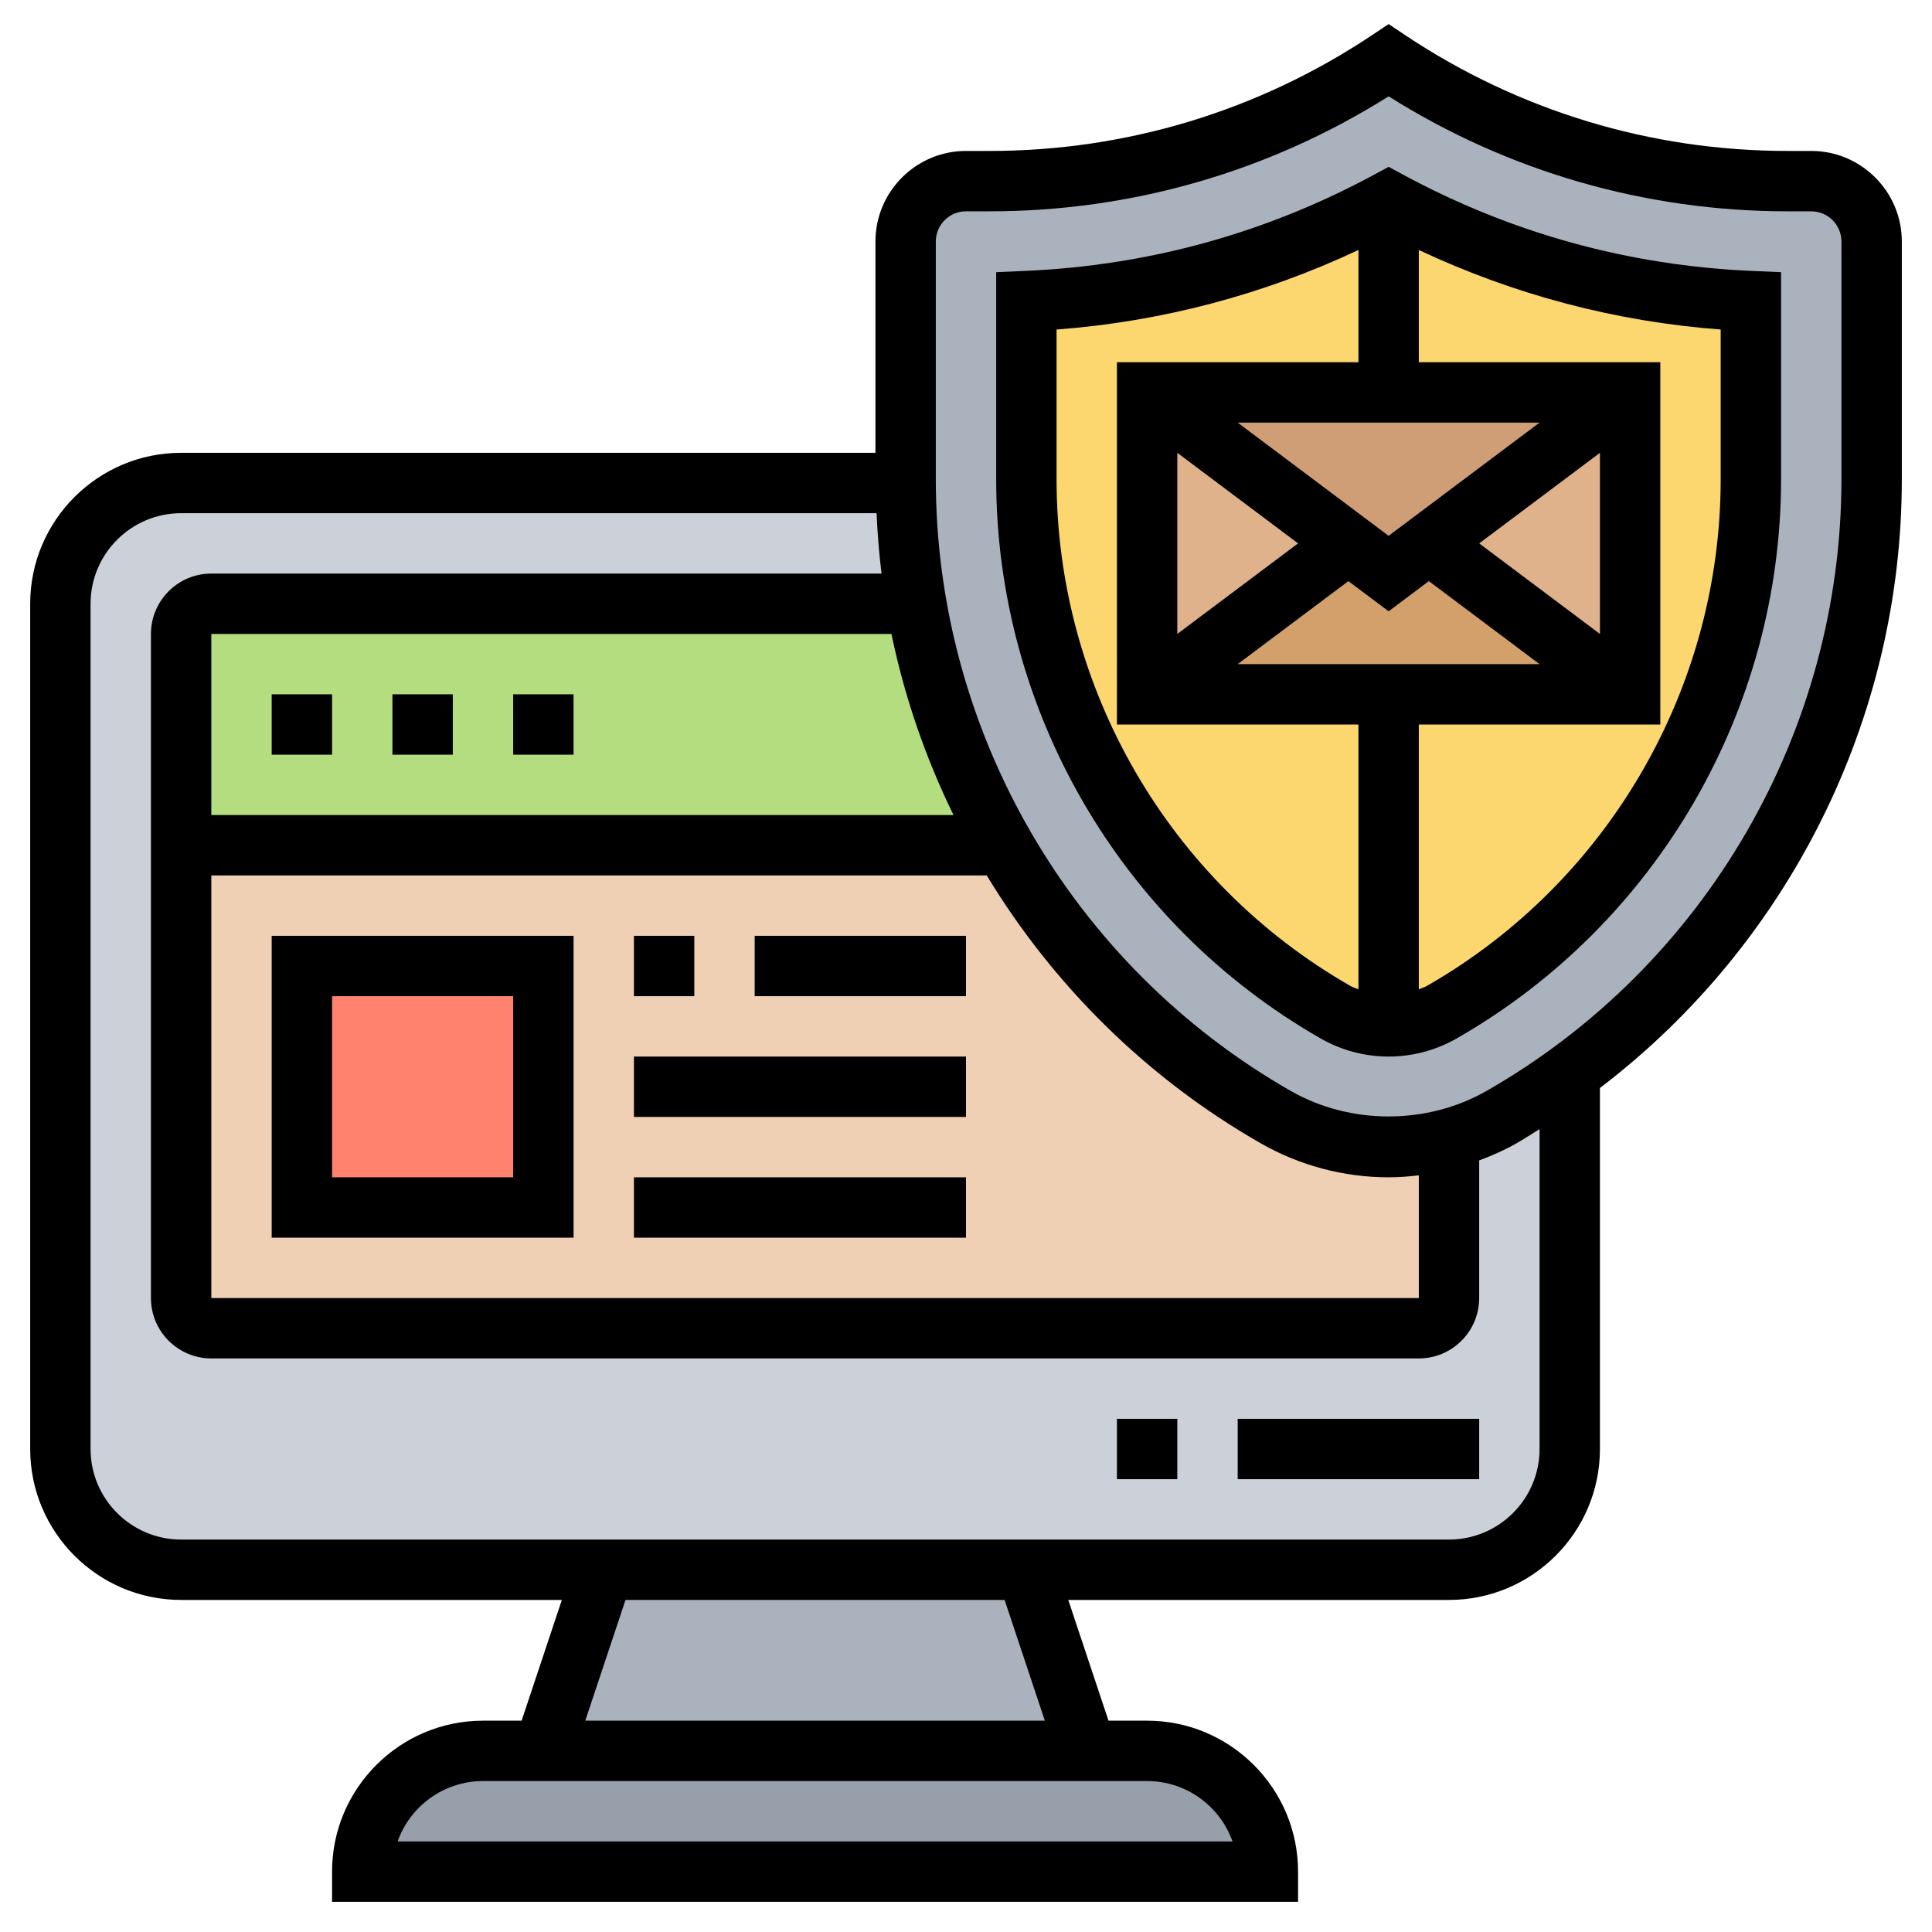 <svg id="Layer_5" enable-background="new 0 0 64 64" height="512" viewBox="0 0 64 64" width="512" xmlns="http://www.w3.org/2000/svg"><g><g><g><path d="m6 16c-2.21 0-4 1.79-4 4v28c0 2.21 1.79 4 4 4h42c2.21 0 4-1.79 4-4v-32z" fill="#ccd1d9"/></g><g><path d="m62 8v7.88c0 4.36-1.17 8.56-3.29 12.21-1.67 2.89-3.95 5.44-6.71 7.44-.72.54-1.48 1.03-2.26 1.48-.55.31-1.13.55-1.74.72-.65.18-1.32.27-2 .27-1.31 0-2.6-.34-3.74-.99-3.82-2.19-6.9-5.32-9.02-9.01-1.42-2.46-2.4-5.17-2.88-8-.23-1.31-.35-2.65-.36-4 0-.04 0-.08 0-.12v-7.88c0-1.1.9-2 2-2h.79c4.7 0 9.3-1.39 13.21-4 3.91 2.61 8.51 4 13.21 4h.79c1.1 0 2 .9 2 2z" fill="#aab2bd"/></g><g><path d="m46.14 6.73c-.05-.02-.09-.05-.14-.07-3.7 2-7.78 3.13-12 3.31v5.91c0 7.28 3.93 14.04 10.25 17.66.53.3 1.14.46 1.75.46s1.22-.16 1.75-.46c6.32-3.62 10.25-10.38 10.25-17.66v-5.91c-4.17-.18-8.2-1.28-11.86-3.24z" fill="#fcd770"/></g><g><path d="m54 13v10l-6.67-5z" fill="#dfb28b"/></g><g><path d="m54 13-6.67 5-1.33 1-1.33-1-6.67-5h8z" fill="#cf9e76"/></g><g><path d="m54 23h-8-8l6.67-5 1.33 1 1.33-1z" fill="#d3a06c"/></g><g><path d="m48 37.73v5.27c0 .55-.45 1-1 1h-40c-.55 0-1-.45-1-1v-15h27.24c2.12 3.69 5.2 6.82 9.02 9.01 1.14.65 2.43.99 3.74.99.68 0 1.35-.09 2-.27z" fill="#f0d0b4"/></g><g><path d="m44.67 18-6.67 5v-10z" fill="#dfb28b"/></g><g><path d="m42 62h-30c0-1.1.45-2.1 1.17-2.83.73-.72 1.73-1.17 2.83-1.17h2 18 2c2.21 0 4 1.79 4 4z" fill="#969faa"/></g><g><path d="m34 52 2 6h-18l2-6z" fill="#aab2bd"/></g><g><path d="m33.24 28h-27.24v-7c0-.55.45-1 1-1h23.36c.48 2.83 1.46 5.54 2.88 8z" fill="#b4dd7f"/></g><g><path d="m10 32h8v8h-8z" fill="#ff826e"/></g></g><g><path d="m41 47h8v2h-8z"/><path d="m37 47h2v2h-2z"/><path d="m46.476 5.784-.476-.257-.476.257c-3.591 1.941-7.483 3.015-11.567 3.19l-.957.042v6.86c0 7.639 4.12 14.738 10.753 18.527.684.391 1.46.597 2.247.597.786 0 1.563-.206 2.248-.597 6.632-3.79 10.752-10.888 10.752-18.527v-6.86l-.957-.041c-4.085-.176-7.977-1.249-11.567-3.191zm-5.476 16.216 3.667-2.75 1.333 1 1.333-1 3.667 2.75zm-2-7 4 3-4 3zm14 6-4-3 4-3zm-7-3.25-5-3.75h10zm-11-1.874v-4.96c3.492-.264 6.844-1.152 10-2.635v3.719h-8v12h8v8.77c-.084-.036-.175-.057-.255-.103-6.011-3.435-9.745-9.868-9.745-16.791zm22 0c0 6.923-3.734 13.356-9.743 16.79-.081.046-.172.067-.257.104v-8.77h8v-12h-8v-3.719c3.156 1.483 6.508 2.371 10 2.635z"/><path d="m60 5h-.789c-4.52 0-8.896-1.325-12.656-3.832l-.555-.37-.555.37c-3.759 2.507-8.136 3.832-12.656 3.832h-.789c-1.654 0-3 1.346-3 3v7h-23c-2.757 0-5 2.243-5 5v28c0 2.757 2.243 5 5 5h12.612l-1.333 4h-1.279c-2.757 0-5 2.243-5 5v1h32v-1c0-2.757-2.243-5-5-5h-1.279l-1.333-4h12.612c2.757 0 5-2.243 5-5v-11.959c6.237-4.751 10-12.211 10-20.165v-7.876c0-1.654-1.346-3-3-3zm-53 24h25.687c2.196 3.623 5.288 6.708 9.081 8.876 1.286.735 2.749 1.124 4.232 1.124.335 0 .669-.026 1-.065v4.065h-40zm0-2v-6h22.53c.434 2.089 1.128 4.103 2.057 6zm33.829 34h-27.658c.413-1.164 1.525-2 2.829-2h22c1.304 0 2.416.836 2.829 2zm-6.217-4h-15.224l1.333-4h12.558zm16.388-9c0 1.654-1.346 3-3 3h-42c-1.654 0-3-1.346-3-3v-28c0-1.654 1.346-3 3-3h23.038c.03.671.081 1.339.164 2h-22.202c-1.103 0-2 .897-2 2v22c0 1.103.897 2 2 2h40c1.103 0 2-.897 2-2v-4.559c.423-.159.838-.34 1.232-.565.262-.15.512-.315.768-.473zm10-32.124c0 8.354-4.506 16.119-11.76 20.264-1.97 1.125-4.511 1.125-6.48 0-7.254-4.145-11.76-11.91-11.76-20.264v-7.876c0-.552.449-1 1-1h.789c4.695 0 9.249-1.314 13.211-3.809 3.962 2.495 8.516 3.809 13.211 3.809h.789c.551 0 1 .448 1 1z"/><path d="m13 23h2v2h-2z"/><path d="m17 23h2v2h-2z"/><path d="m9 23h2v2h-2z"/><path d="m9 41h10v-10h-10zm2-8h6v6h-6z"/><path d="m21 31h2v2h-2z"/><path d="m25 31h7v2h-7z"/><path d="m21 35h11v2h-11z"/><path d="m21 39h11v2h-11z"/></g></g></svg>